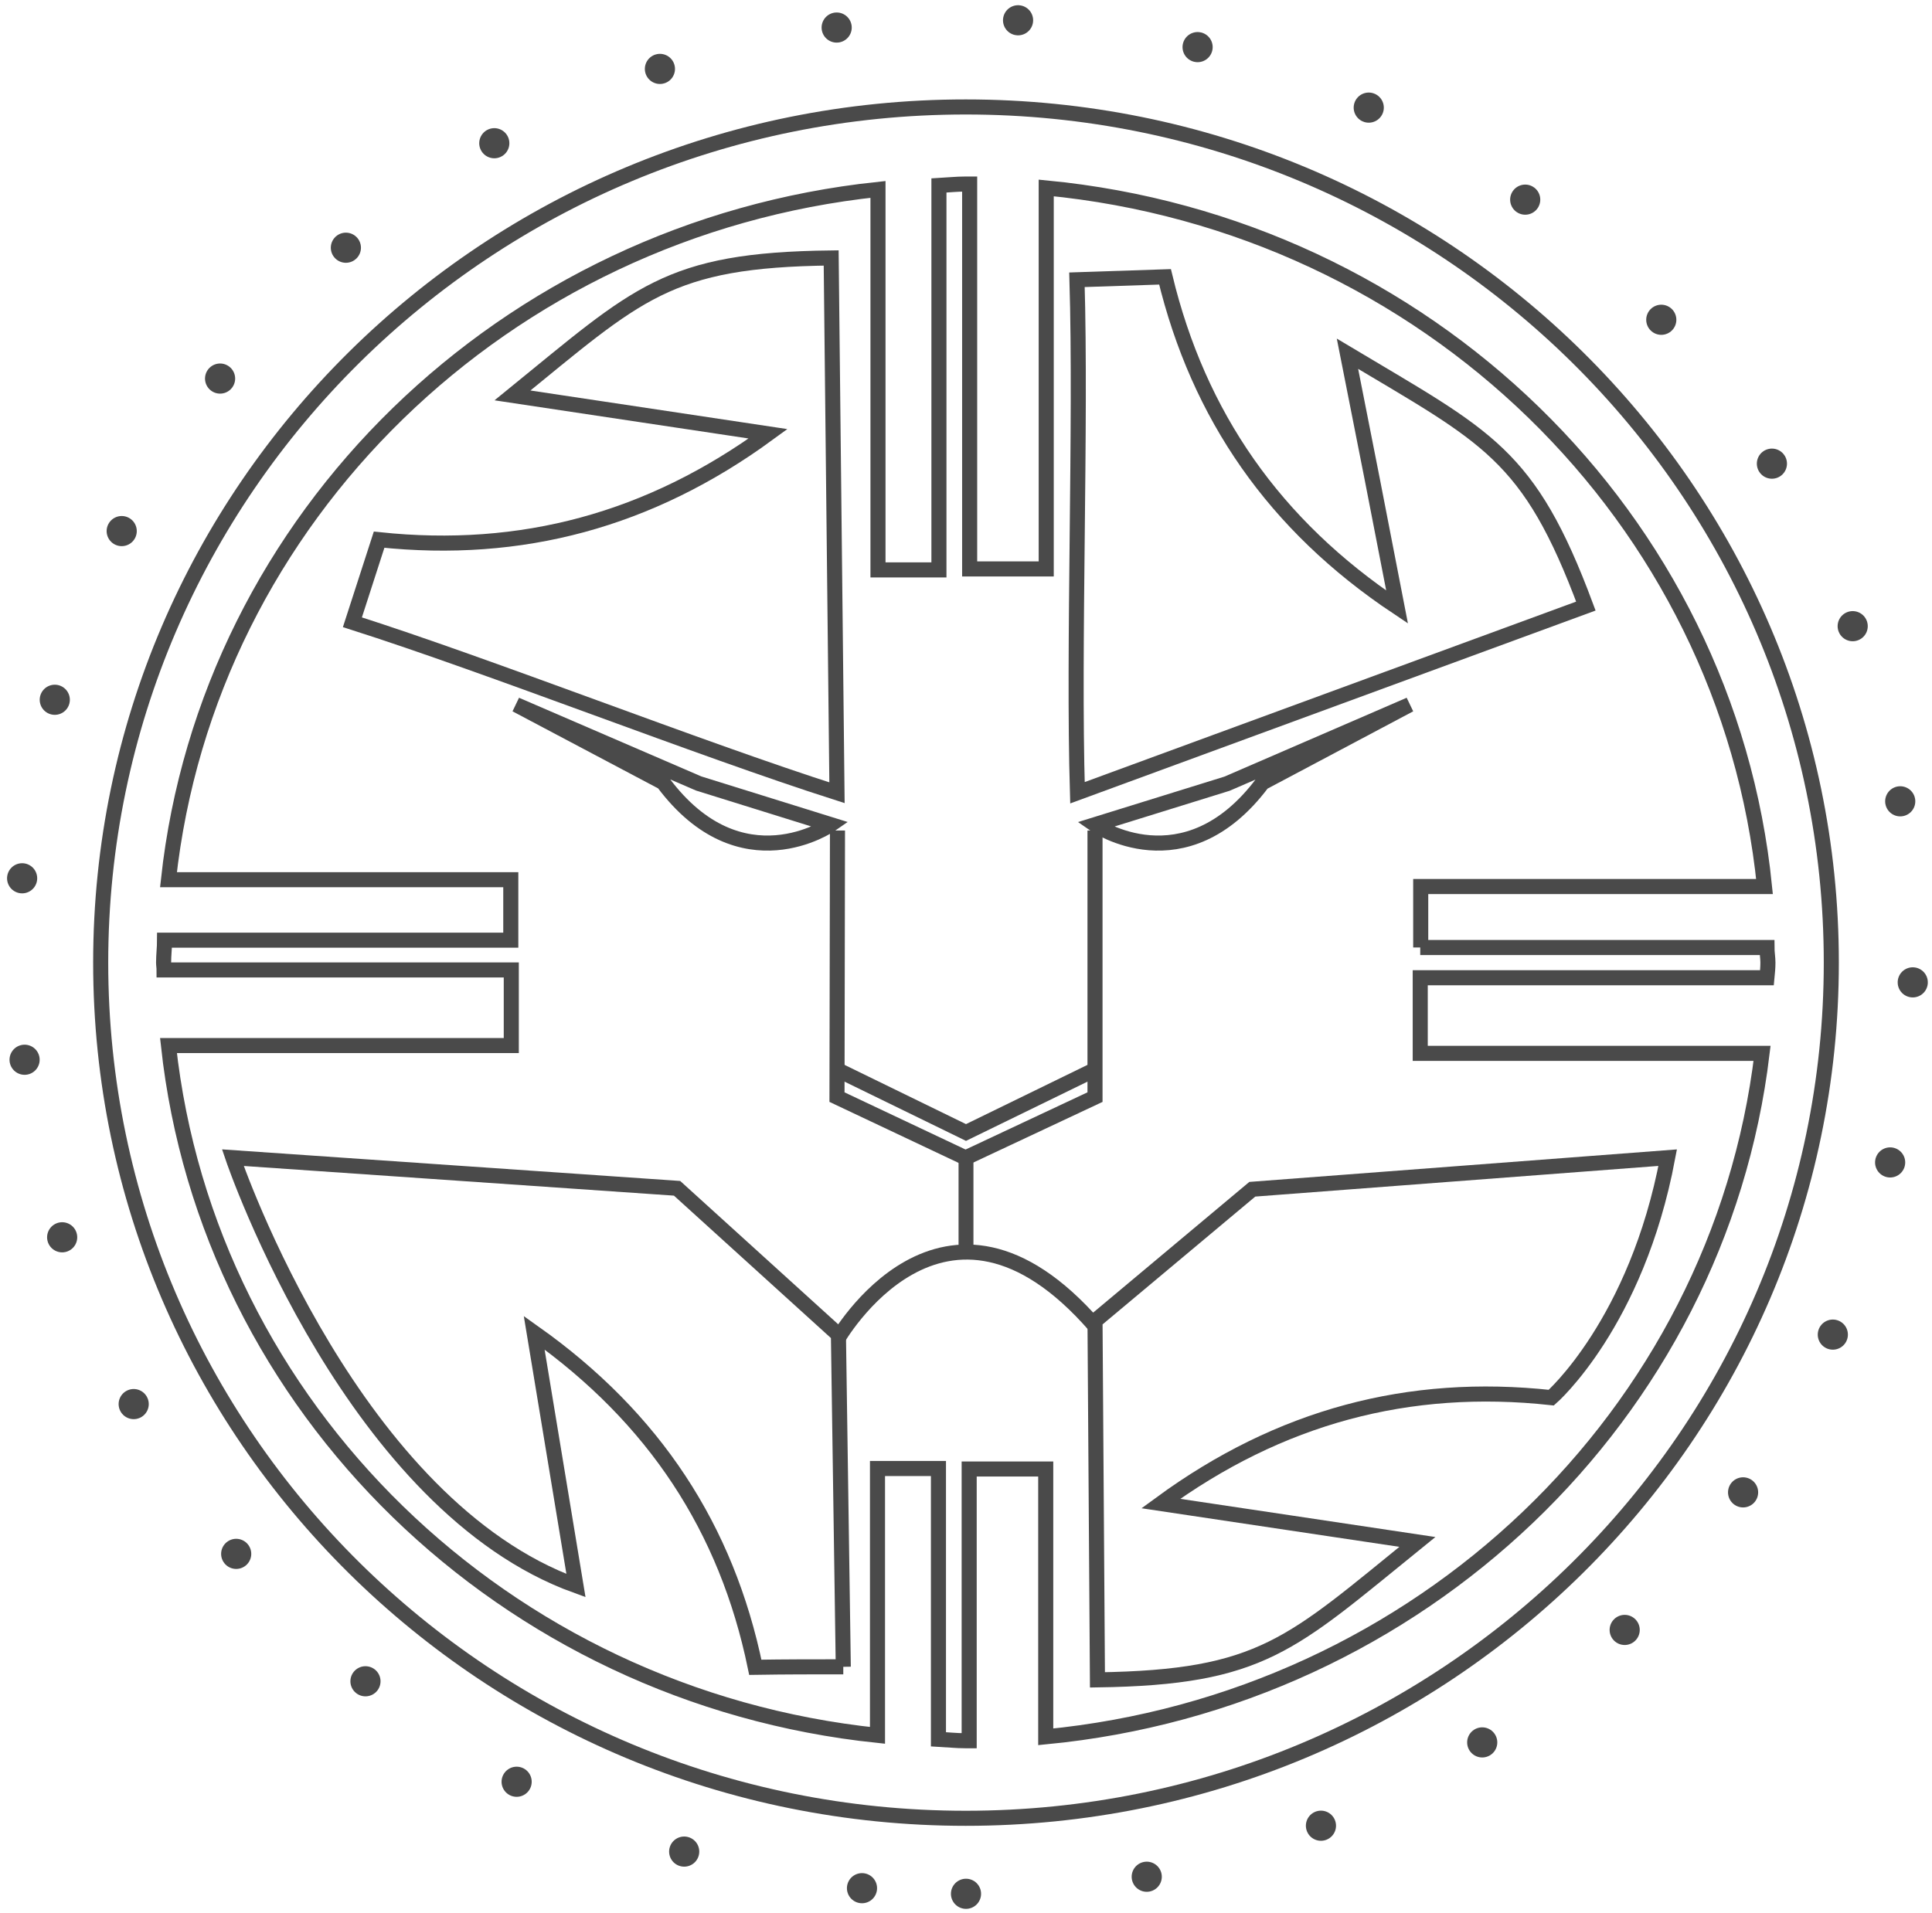 <?xml version="1.0" encoding="UTF-8"?>
<svg width="307px" height="304px" viewBox="0 0 307 304" version="1.1" xmlns="http://www.w3.org/2000/svg" xmlns:xlink="http://www.w3.org/1999/xlink">
    <!-- Generator: Sketch 53.2 (72643) - https://sketchapp.com -->
    <title>logo-gray</title>
    <desc>Created with Sketch.</desc>
    <g id="Symbols" stroke="none" stroke-width="1" fill="none" fill-rule="evenodd">
        <g id="brand" transform="translate(-93, -1002)" stroke="#4A4A4A">
            <g id="logo-gray" transform="translate(96, 1005)">
                <path d="M150.5,298 C233.619,298 301,231.29 301,149 C301,66.71 233.619,0 150.5,0 C67.381,0 0,66.71 0,149 C0,231.29 67.381,298 150.5,298 Z" id="Oval" stroke-width="4.789" stroke-linecap="round" stroke-linejoin="round" stroke-dasharray="0,9.63,0,9.63,0,9.63"></path>
                <polyline id="Path" stroke-width="2.395" points="130.078 129 130 171.376 149.874 180.767 150.5 181 171 171.376 171 129"></polyline>
                <polyline id="Path" stroke-width="2.395" points="171 167 150.5 177 130 167"></polyline>
                <path d="M131,261.923 L130.228,209.134 L104.588,185.869 L34,181 C34,181 38.865,195.376 48.442,211.22 C57.555,226.292 70.993,242.677 88.524,249.015 C86.284,235.412 84.122,222.427 81.882,208.824 C100.958,222.35 112.465,239.895 117.021,262 C121.81,261.923 126.212,261.923 131,261.923" id="Path" stroke-width="2.395"></path>
                <path d="M262,181 C257.048,207.328 243.506,219.141 243.506,219.141 C220.833,216.671 200.327,222.153 181.446,235.973 C195.22,238.058 208.452,239.988 222.226,242.073 C202.107,258.364 197.619,263.614 171.387,264 L171,206.942 L195.994,186.019 L262,181 Z" id="Path" stroke-width="2.395"></path>
                <path d="M130,210 C130,210 146.901,180.062 171,207.745" id="Path" stroke-width="2.395"></path>
                <path d="M150.5,181 L150.5,195" id="Path" stroke-width="2.364"></path>
                <path d="M211.118,53.226 C213.824,66.854 216.375,79.858 219.003,93.486 C199.521,80.481 187.461,63.116 182.126,41 C177.41,41.156 172.926,41.311 168.133,41.467 C168.829,64.595 167.514,99.794 168.21,123 L249,93.33 C239.955,69.034 233.383,66.542 211.118,53.226 Z" id="Path" stroke-width="2.395"></path>
                <path d="M78.435,59.848 C92.155,61.933 105.335,63.863 119.055,65.947 C100.248,79.689 79.823,85.171 57.239,82.777 C55.775,87.255 54.464,91.424 53,95.902 C75.044,102.927 107.802,115.897 130,123 L129.075,38 C102.946,38.309 98.475,43.559 78.435,59.848 Z" id="Path" stroke-width="2.395"></path>
                <path d="M221,109 L191.975,121.562 L171,128.073 C171,128.073 185.241,137.954 197.625,121.409 L221,109 Z" id="Path" stroke-width="2.395"></path>
                <path d="M79,109 L108.025,121.529 L129,128.062 C129,128.062 114.759,137.978 102.375,121.375 L79,109 Z" id="Path" stroke-width="2.395"></path>
                <path d="M222.679,147.596 L277.772,147.596 C277.772,148.372 277.927,149.225 277.927,150 C277.927,150.775 277.849,151.628 277.772,152.404 L222.679,152.404 L222.679,164.422 L276.997,164.422 C270.101,221.877 222.679,267.314 163.169,273.051 L163.169,230.483 L151.004,230.483 L151.004,273.672 C150.771,273.672 150.616,273.672 150.384,273.672 C148.912,273.672 147.594,273.517 146.122,273.439 L146.122,230.406 L136.436,230.406 L136.436,272.819 C77.159,266.616 30.047,220.791 23.771,163.181 L78.244,163.181 L78.244,151.163 L23.073,151.163 C23.073,150.775 22.996,150.388 22.996,150 C22.996,148.759 23.151,147.596 23.151,146.433 L78.166,146.433 L78.166,136.819 L23.771,136.819 C30.047,79.209 77.159,33.384 136.514,27.104 L136.514,87.583 L146.199,87.583 L146.199,26.483 C147.594,26.406 148.989,26.251 150.461,26.251 C150.694,26.251 150.849,26.251 151.081,26.251 L151.081,87.428 L163.247,87.428 L163.247,26.871 C223.609,32.686 271.495,79.286 277.384,137.904 L222.756,137.904 L222.756,147.596 L222.679,147.596 Z M150.461,14 C74.524,14 13,74.867 13,150 C13,225.133 74.524,286 150.461,286 C226.398,286 288,225.056 288,150 C288,74.867 226.398,14 150.461,14 Z" id="Shape" stroke-width="2.395"></path>
            </g>
        </g>
    </g>
</svg>